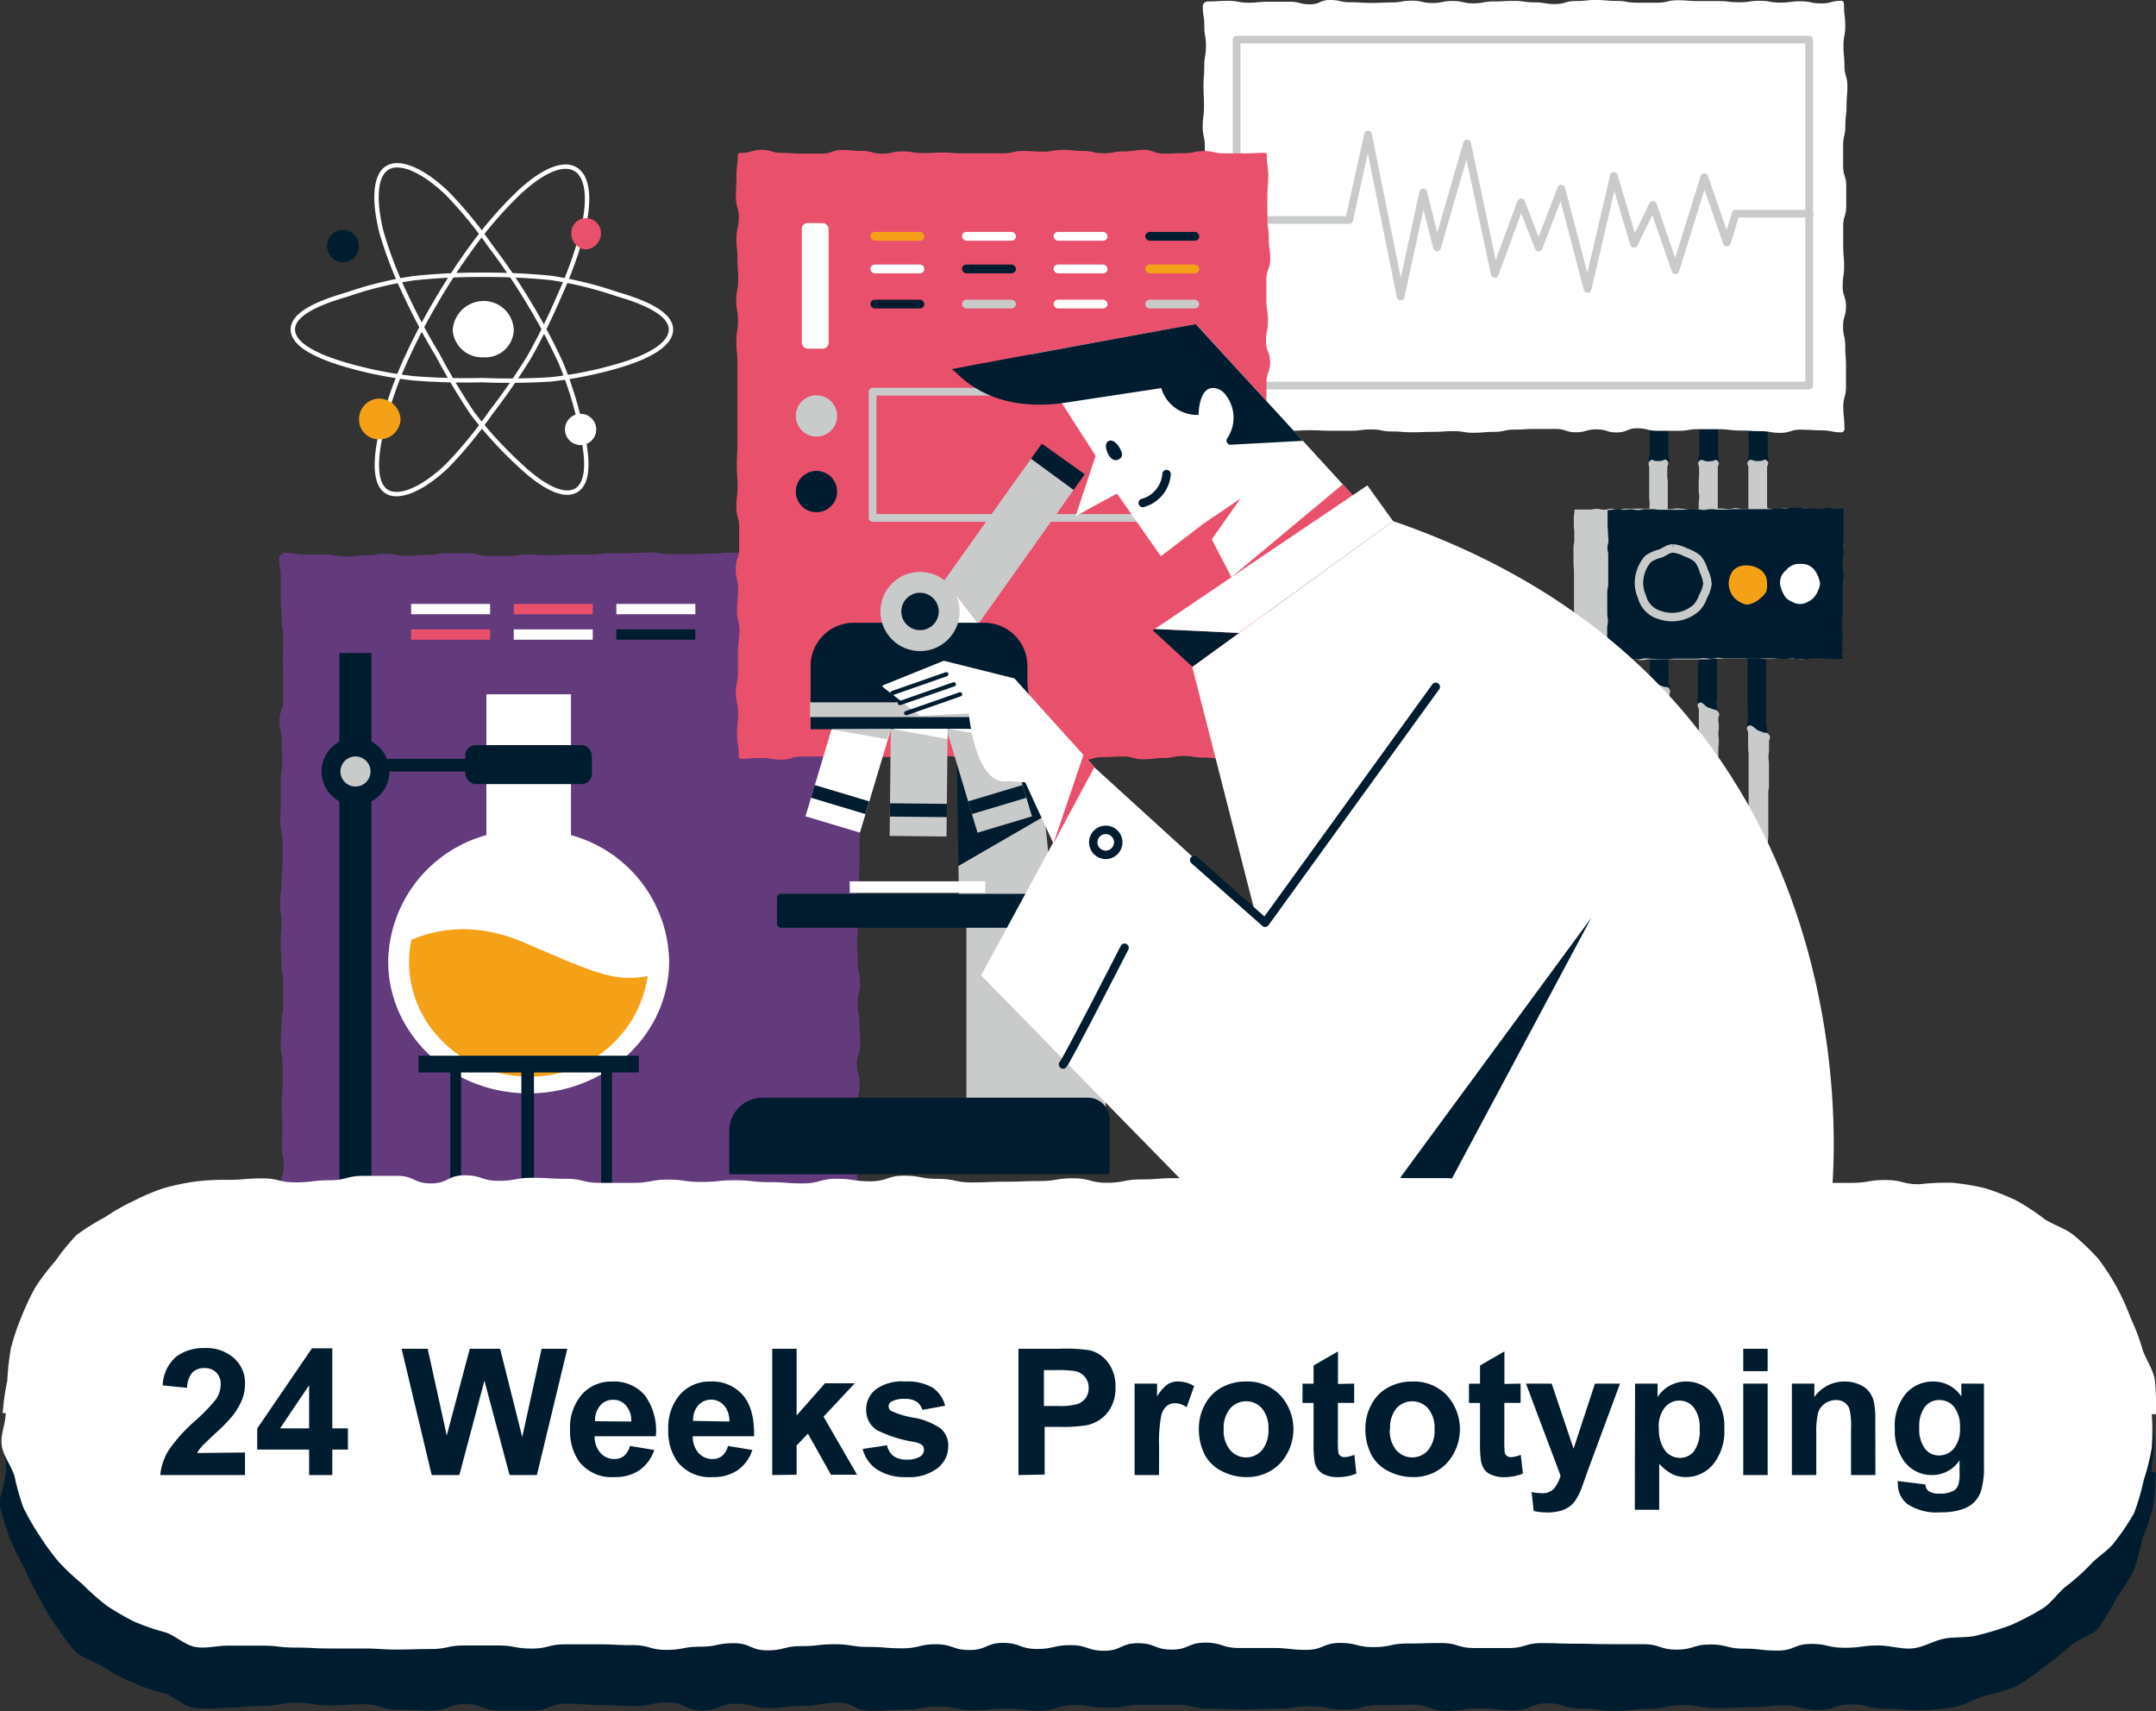 <svg xmlns="http://www.w3.org/2000/svg" viewBox="0 0 265.04 210.36"><rect x="0" y="0" width="265.04" height="210.36" fill="#333333" stroke="none"/><defs><style>.cls-1{fill:#001d2f;}.cls-2{fill:#c9caca;}.cls-3{fill:#fff;}.cls-11,.cls-4,.cls-7,.cls-8,.cls-9{fill:none;}.cls-4,.cls-9{stroke:#c9caca;}.cls-4,.cls-7,.cls-8{stroke-linecap:round;stroke-linejoin:round;}.cls-4{stroke-width:0.95px;}.cls-5{fill:#633a7c;}.cls-6{fill:#e9506c;}.cls-7,.cls-8{stroke:#001d2f;}.cls-7,.cls-9{stroke-width:1.04px;}.cls-8{stroke-width:0.52px;}.cls-11,.cls-9{stroke-miterlimit:10;}.cls-10{fill:#f5a117;}.cls-11{stroke:#fff;stroke-width:0.54px;}</style></defs><title>CTG-2_en</title><g id="Layer_2" data-name="Layer 2"><g id="圖層_1" data-name="圖層 1"><path class="cls-1" d="M205.06,51.8s0-.06-.05-.06h-1.08c-.54,0-.54,0-1.08,0,0,0-.06,0-.06.09,0,.48,0,.48,0,1s0,.49,0,1,0,.49,0,1,0,.49,0,1-.29.57,0,1,.35,0,.73,0h.78c.38,0,.56.32.8,0s0-.5,0-1,0-.48,0-1,0-.49,0-1,0-.49,0-1S205.06,52.28,205.06,51.8Z"/><path class="cls-2" d="M202.8,56.69c-.29.33-.06.41-.06.85s0,.45,0,.89,0,.44,0,.88,0,.44,0,.89,0,.44,0,.88.05.45.05.89-.07.45-.07.89-.26.56,0,.89.38,0,.76,0,.39.05.78.05.51.26.76,0,0-.44,0-.88,0-.44,0-.89V61.1c0-.44,0-.44,0-.88v-.89c0-.44-.06-.44-.06-.89s0-.44,0-.89.29-.56,0-.9-.4,0-.78,0a2.81,2.81,0,0,1-.77,0C203.16,56.57,203.06,56.39,202.8,56.69Z"/><path class="cls-1" d="M205.09,63.76c-.26-.29-.39,0-.77,0s-.39,0-.77,0-.51-.28-.77,0,0,.45,0,.9,0,.45,0,.9,0,.45,0,.9,0,.45,0,.9,0,.45,0,.9,0,.45,0,.9,0,.46,0,.91,0,.45,0,.9,0,.45,0,.9.05.45.05.9v.9c0,.45-.07.45-.07.9v.9c0,.46,0,.46,0,.91s0,.45,0,.9.05.45.05.9,0,.46,0,.91,0,.45,0,.9,0,.45,0,.91,0,.45,0,.9,0,.46,0,.91-.23.52,0,.91.4.17.78.35.36.23.75.41.41.53.77.29,0-.41,0-.84,0-.44,0-.87,0-.44,0-.88,0-.43,0-.87,0-.43,0-.87,0-.43,0-.87-.06-.43-.06-.87,0-.44,0-.87,0-.44,0-.87,0-.44,0-.87,0-.44,0-.87,0-.44,0-.87,0-.44,0-.87,0-.44,0-.88,0-.43,0-.87,0-.43,0-.87.06-.44.06-.88,0-.43,0-.87,0-.44,0-.87,0-.44,0-.87-.07-.44-.07-.88,0-.44,0-.88a2.81,2.81,0,0,1,0-.87C205.21,64.18,205.38,64.09,205.09,63.76Z"/><path class="cls-2" d="M202.75,83.59c-.36.24.06.47.06.91s0,.43,0,.87,0,.44,0,.88,0,.43,0,.87.05.44.05.88,0,.44,0,.88v.88c0,.44,0,.44,0,.87s0,.44,0,.88v1.75c0,.44,0,.44,0,.87s0,.44,0,.88,0,.44,0,.88-.07.44-.07.88,0,.44,0,.88.06.43.06.87-.06.44-.06.88.05.44.05.88,0,.44,0,.88-.05.43-.05.87,0,.44,0,.88,0,.44,0,.88,0,.44,0,.88,0,.44,0,.88v.88c0,.44,0,.44,0,.88v.88c0,.44,0,.44,0,.88s0,.44,0,.88,0,.44,0,.88,0,.44,0,.87,0,.44,0,.88,0,.44,0,.88,0,.44,0,.88,0,.44,0,.88.06.44.06.88,0,.44,0,.88,0,.44,0,.88-.07.44-.07.88v.88c0,.44.06.44.06.89s0,.44,0,.88,0,.45,0,.89,0,.44,0,.89a.08.08,0,0,0,.08.07c.54,0,.54,0,1.08,0H205s.09-.07.09-.11c0-.45,0-.45,0-.89s0-.45,0-.9,0-.44,0-.89,0-.45,0-.89,0-.45,0-.9v-.89c0-.44,0-.44,0-.89s0-.45,0-.89,0-.45,0-.89,0-.45,0-.89,0-.45,0-.89,0-.45,0-.9,0-.44,0-.89,0-.45,0-.9,0-.44,0-.89,0-.45,0-.89,0-.45,0-.9,0-.44,0-.89.05-.44.05-.89,0-.45,0-.9,0-.44,0-.89,0-.45,0-.9.06-.44.06-.89,0-.45,0-.89-.06-.45-.06-.9,0-.45,0-.9,0-.44,0-.89,0-.45,0-.9,0-.44,0-.89,0-.45,0-.9V94.58c0-.45.07-.45.07-.9s0-.45,0-.89-.05-.45-.05-.9,0-.45,0-.9,0-.44,0-.89,0-.45,0-.9,0-.45,0-.89v-.9c0-.45,0-.45,0-.9s.06-.46.06-.91.21-.52,0-.91-.41-.13-.8-.31-.44-.1-.77-.37S203.11,83.36,202.75,83.59Z"/><path class="cls-1" d="M211.13,51.8s0-.11,0-.11c-.54,0-.54.07-1.08.07s-.54,0-1.08,0a.1.1,0,0,0-.09.09v1c0,.49,0,.49,0,1s0,.49,0,1,0,.49,0,1-.33.6,0,1,.39,0,.77,0,.39-.06.77-.06.54.33.78,0,0-.48,0-1,0-.48,0-1,0-.49,0-1,0-.49,0-1S211.13,52.28,211.13,51.8Z"/><path class="cls-2" d="M208.87,56.69c-.29.33,0,.41,0,.85s0,.45,0,.89-.05.44-.05.88,0,.44,0,.89.07.44.07.88-.07.45-.07.89,0,.45,0,.89-.3.57,0,.9.4,0,.78,0,.39-.05.77-.05.55.34.8.05,0-.47,0-.91,0-.44,0-.89,0-.44,0-.88,0-.44,0-.88V58.44c0-.44,0-.44,0-.89s.29-.53,0-.87-.36,0-.74,0-.41.1-.78,0S209.13,56.4,208.87,56.69Z"/><path class="cls-1" d="M211.16,63.75c-.25-.29-.39,0-.77,0s-.39,0-.78,0-.49-.28-.74,0,0,.41,0,.84,0,.44,0,.87,0,.44,0,.88,0,.43,0,.87,0,.43,0,.87,0,.43,0,.87,0,.44,0,.87,0,.44,0,.87,0,.44,0,.88-.06.43-.06.87,0,.43,0,.87,0,.43,0,.87,0,.43,0,.87,0,.43,0,.87,0,.43,0,.87,0,.44,0,.87,0,.44,0,.87,0,.44,0,.88,0,.43,0,.87,0,.44,0,.88-.08.43-.08.87,0,.43,0,.87,0,.44,0,.88,0,.43,0,.87,0,.44,0,.88-.23.51,0,.89.39.19.77.37l.77.37c.38.18.45.59.8.35s-.06-.46-.06-.9.07-.44.07-.88,0-.43,0-.87,0-.44,0-.88v-.88c0-.44,0-.44,0-.88V80.49c0-.44,0-.44,0-.88s0-.44,0-.88-.06-.44-.06-.88.06-.44.06-.88,0-.44,0-.88v-.87c0-.44,0-.44,0-.88s.07-.44.07-.88,0-.44,0-.88,0-.44,0-.88.06-.44.06-.88-.07-.44-.07-.88.06-.44.06-.88,0-.44,0-.88,0-.44,0-.88-.05-.44-.05-.89,0-.44,0-.88a3,3,0,0,1,0-.89C211.24,64.18,211.45,64.09,211.16,63.75Z"/><path class="cls-2" d="M208.84,86.44c-.37.25,0,.45,0,.9s0,.45,0,.89,0,.45,0,.9v1.78c0,.45.08.45.08.89s-.06.45-.06.89,0,.45,0,.9,0,.44,0,.89-.08.45-.08.89.07.45.07.9,0,.45,0,.89,0,.45,0,.9,0,.45,0,.89,0,.45,0,.9,0,.44,0,.89,0,.45,0,.89-.05.45-.05.9.06.45.06.9,0,.44,0,.89,0,.45,0,.9,0,.44,0,.89.05.45.05.9,0,.45,0,.9,0,.44,0,.89v.9c0,.45,0,.45,0,.89s0,.45,0,.9v.89c0,.45,0,.45,0,.9s-.07.44-.07.89,0,.45,0,.9,0,.45,0,.9,0,.45,0,.9,0,.44,0,.89,0,.45,0,.9.08.45.08.9,0,.45,0,.9,0,.45,0,.9,0,.45,0,.9,0,.45,0,.91c0,0,.07.06.11.06h2.16s.11,0,.11-.06c0-.45-.06-.45-.06-.89s0-.45,0-.89v-.89c0-.45,0-.45,0-.89s0-.44,0-.89v-.88c0-.45,0-.45,0-.89s0-.44,0-.89,0-.44,0-.89,0-.44,0-.89v-.89c0-.45-.05-.45-.05-.89s0-.45,0-.89,0-.44,0-.89,0-.44,0-.89,0-.44,0-.89,0-.44,0-.89.05-.45.05-.89,0-.45,0-.89,0-.45,0-.89,0-.45,0-.89,0-.45,0-.9,0-.44,0-.89,0-.44,0-.89,0-.44,0-.89,0-.45,0-.89,0-.45,0-.89,0-.45,0-.89,0-.45,0-.89,0-.45,0-.89,0-.45,0-.9,0-.44,0-.89,0-.44,0-.89v-.9c0-.44,0-.44,0-.89s.06-.44.06-.89-.06-.45-.06-.89.06-.45.06-.9-.07-.45-.07-.9.27-.51,0-.89-.36-.2-.75-.38-.44-.08-.78-.35S209.19,86.2,208.84,86.44Z"/><path class="cls-1" d="M217.26,51.8s-.07-.1-.11-.1c-.54,0-.54,0-1.08,0H215c-.05,0-.06,0-.06.07,0,.48,0,.48,0,1s0,.49,0,1,.05.49.05,1,0,.49,0,1-.31.59,0,1,.38,0,.77,0h.77c.39,0,.54.3.78,0s0-.48,0-1,0-.48,0-1v-1c0-.49,0-.49,0-1S217.26,52.28,217.26,51.8Z"/><path class="cls-2" d="M214.93,56.68c-.29.33,0,.42,0,.86v.89c0,.44,0,.44,0,.88s0,.44,0,.89,0,.44,0,.88,0,.45,0,.89,0,.45,0,.89-.32.58,0,.92.41,0,.8,0,.39,0,.77,0,.49.22.75-.07.05-.42.05-.86-.07-.44-.07-.89,0-.44,0-.88,0-.44,0-.88,0-.45,0-.89,0-.44,0-.89,0-.44,0-.89.31-.54,0-.88-.37,0-.76,0a2.49,2.49,0,0,1-.77,0C215.29,56.56,215.18,56.39,214.93,56.68Z"/><path class="cls-1" d="M217.2,63.78c-.25-.29-.36,0-.75,0s-.38,0-.77,0-.55-.27-.8,0,.06.46.06.9-.05.44-.05.88.05.44.05.88-.07.43-.07.87,0,.44,0,.88.07.44.07.88,0,.44,0,.88,0,.44,0,.88,0,.44,0,.87-.06.44-.06.88,0,.44,0,.88,0,.44,0,.88v1.76c0,.44,0,.44,0,.88s0,.44,0,.88v.87c0,.44-.06.44-.06.88v.88c0,.44,0,.44,0,.88s0,.44,0,.88,0,.44,0,.88,0,.44,0,.88,0,.44,0,.88,0,.44,0,.88,0,.44,0,.88.05.45.05.89,0,.44,0,.89-.23.49,0,.87.38.16.76.34l.77.37c.38.18.43.64.78.4s0-.46,0-.91-.07-.44-.07-.88,0-.44,0-.89V86.8c0-.44,0-.44,0-.88s0-.44,0-.89v-.88c0-.44,0-.44,0-.89s0-.44,0-.88,0-.44,0-.89,0-.44,0-.88,0-.44,0-.89,0-.44,0-.88,0-.45,0-.89,0-.44,0-.88,0-.45,0-.89.06-.44.06-.88,0-.45,0-.89,0-.44,0-.88v-.89c0-.44.07-.44.07-.88s0-.45,0-.89,0-.44,0-.89,0-.44,0-.89,0-.44,0-.88,0-.44,0-.89,0-.44,0-.89-.05-.44-.05-.89a3.31,3.31,0,0,1,0-.89C217.3,64.19,217.49,64.12,217.2,63.78Z"/><path class="cls-2" d="M214.9,89.25c-.36.26,0,.46,0,.9s0,.45,0,.89,0,.44,0,.89.06.44.06.89v.88c0,.45,0,.45,0,.89s0,.45,0,.89,0,.45,0,.89,0,.45,0,.9,0,.44,0,.89,0,.44,0,.89,0,.44,0,.89,0,.44,0,.89-.06.44-.06.89,0,.45,0,.89,0,.45,0,.9,0,.44,0,.89,0,.44,0,.89,0,.44,0,.89,0,.45,0,.89,0,.45,0,.9v.89c0,.45,0,.45,0,.89s0,.45,0,.89-.06.45-.06.9.05.44.05.88,0,.45,0,.9,0,.44,0,.89,0,.45,0,.89,0,.45,0,.9,0,.44,0,.89,0,.45,0,.9,0,.44,0,.89,0,.44,0,.89v1.8c0,.45,0,.45,0,.9s0,.45,0,.9c0,0,0,.11.07.11.54,0,.54-.07,1.08-.07s.54.08,1.08.08c0,0,0-.08,0-.12v-.89c0-.44.06-.44.06-.88s-.07-.44-.07-.88.06-.44.06-.89,0-.44,0-.88v-.88c0-.45,0-.45,0-.89v-.89c0-.44.05-.44.05-.89s0-.44,0-.88,0-.44,0-.89,0-.44,0-.88,0-.44,0-.89.08-.44.08-.88,0-.45,0-.89,0-.45,0-.89,0-.44,0-.89.08-.44.08-.88,0-.45,0-.89-.06-.44-.06-.89,0-.44,0-.89,0-.44,0-.88.06-.45.06-.89,0-.44,0-.89,0-.44,0-.88,0-.44,0-.89,0-.44,0-.89,0-.44,0-.88,0-.45,0-.89.08-.45.08-.89,0-.45,0-.89,0-.45,0-.89v-.89c0-.44-.06-.44-.06-.89s.07-.44.07-.89,0-.45,0-.9.27-.53,0-.91-.42-.14-.81-.32-.44-.1-.77-.36S215.25,89,214.9,89.25Z"/><path class="cls-3" d="M226.39,53.15c-1.25,0-1.25-.25-2.51-.25s-1.26-.08-2.52-.08-1.25.39-2.51.39S217.6,53,216.34,53s-1.26-.08-2.51-.08-1.26-.16-2.52-.16-1.26,0-2.51,0-1.26.2-2.52.2-1.25,0-2.51,0-1.26-.31-2.51-.31-1.25.51-2.51.51-1.25-.38-2.51-.38-1.26.36-2.51.36-1.26-.41-2.52-.41-1.25,0-2.51,0-1.25.08-2.51.08-1.26.28-2.52.28-1.25.11-2.51.11S179.9,53,178.65,53s-1.26.09-2.52.09-1.26.05-2.52.05-1.25-.1-2.51-.1-1.26-.25-2.52-.25-1.26.16-2.52.16-1.25,0-2.51,0-1.26-.06-2.51-.06-1.26.07-2.52.07-1.26-.07-2.52-.07-1.26.35-2.52.35S152.22,53,151,53s-1.27-.14-2.53-.14c-.25,0-.68-.12-.68-.38,0-1.23.4-1.23.4-2.46s-.21-1.23-.21-2.46.12-1.23.12-2.46-.3-1.23-.3-2.46.46-1.23.46-2.46S148,39,148,37.72s-.05-1.23-.05-2.46.29-1.23.29-2.46-.33-1.24-.33-2.47.23-1.23.23-2.47.06-1.23.06-2.46-.08-1.23-.08-2.47.09-1.23.09-2.46-.1-1.24-.1-2.47-.26-1.23-.26-2.46.16-1.24.16-2.47-.06-1.23-.06-2.47.09-1.23.09-2.47.21-1.23.21-2.47-.2-1.23-.2-2.47S147.86,2,147.86.72a.64.64,0,0,1,.57-.54c1.26,0,1.26-.08,2.52-.08s1.25.23,2.51.23S154.72.21,156,.21s1.26,0,2.52,0,1.25.32,2.51.32S162.26,0,163.51,0s1.26.28,2.52.28,1.25.08,2.51.08S169.8.3,171.05.3s1.26-.22,2.51-.22,1.26.29,2.51.29,1.26-.25,2.51-.25,1.26.29,2.52.29,1.25-.23,2.51-.23,1.26-.07,2.51-.07,1.26.18,2.51.18,1.26.21,2.52.21,1.26-.37,2.51-.37S194.92,0,196.18,0s1.26.11,2.51.11,1.26.22,2.52.22,1.26,0,2.52,0,1.25-.3,2.51-.3,1.26.1,2.52.1,1.26,0,2.51,0,1.26.15,2.52.15S215.05.1,216.31.1s1.26.22,2.52.22,1.26-.16,2.51-.16,1.27.26,2.53.26,1.26-.33,2.52-.33c.26,0,.3.37.3.63,0,1.23.15,1.23.15,2.46s-.22,1.23-.22,2.46.12,1.23.12,2.46.36,1.23.36,2.46S227,11.79,227,13s-.15,1.24-.15,2.47-.27,1.23-.27,2.46,0,1.23,0,2.47.38,1.23.38,2.46,0,1.23,0,2.47-.37,1.23-.37,2.46,0,1.24,0,2.47.11,1.23.11,2.46-.18,1.24-.18,2.47.41,1.23.41,2.46-.36,1.24-.36,2.47.27,1.23.27,2.47.09,1.23.09,2.47,0,1.23,0,2.47-.33,1.23-.33,2.47.13,1.24.13,2.47C226.84,52.75,226.65,53.15,226.39,53.15Z"/><polyline class="cls-4" points="152.28 27.04 165.85 27.04 168.17 16.55 172.18 36.45 174.96 23.65 176.65 30.43 180.35 17.63 183.75 33.67 186.99 24.88 189.15 30.43 191.93 23.18 195.16 35.52 198.4 21.64 200.87 29.97 203.19 25.19 205.96 33.21 209.51 21.79 212.29 29.82 213.37 26.27 222.47 26.27"/><rect class="cls-4" x="152.02" y="4.87" width="70.38" height="42.53"/><path class="cls-5" d="M105,151.18c-1.24,0-1.24-.19-2.49-.19s-1.25.18-2.5.18-1.25.19-2.49.19-1.25.13-2.5.13h-2.5c-1.25,0-1.25-.17-2.49-.17h-2.5c-1.24,0-1.24.08-2.49.08s-1.24-.35-2.49-.35-1.25,0-2.5,0-1.25.37-2.49.37-1.25-.33-2.5-.33H72.59c-1.25,0-1.25.38-2.5.38s-1.25-.29-2.5-.29h-5c-1.25,0-1.25.28-2.5.28s-1.25-.12-2.5-.12-1.25-.27-2.5-.27-1.25.45-2.5.45-1.25-.44-2.5-.44-1.25.07-2.49.07-1.26,0-2.51,0-1.25,0-2.5,0-1.25.37-2.5.37H37.59c-1.25,0-1.25-.19-2.5-.19-.26,0-.4-.25-.4-.51,0-1.24.11-1.24.11-2.49s-.31-1.24-.31-2.48.38-1.25.38-2.49-.21-1.25-.21-2.49.06-1.25.06-2.49-.11-1.25-.11-2.49.14-1.25.14-2.49,0-1.25,0-2.49-.25-1.25-.25-2.49.09-1.25.09-2.49.23-1.25.23-2.49,0-1.25,0-2.49-.22-1.24-.22-2.48-.1-1.25-.1-2.49.11-1.24.11-2.49-.18-1.24-.18-2.49.17-1.24.17-2.49.13-1.24.13-2.49,0-1.24,0-2.49-.28-1.24-.28-2.49.06-1.24.06-2.49,0-1.24,0-2.49.19-1.25.19-2.49-.08-1.25-.08-2.49-.26-1.25-.26-2.5.46-1.24.46-2.49,0-1.25,0-2.49-.05-1.25-.05-2.49.05-1.25.05-2.5-.19-1.24-.19-2.49-.12-1.25-.12-2.5,0-1.25,0-2.5-.2-1.25-.2-2.5a1,1,0,0,1,.71-.67c1.25,0,1.25.22,2.49.22h2.5c1.25,0,1.25.24,2.5.24s1.24-.15,2.49-.15,1.25-.18,2.5-.18,1.25.25,2.5.25,1.24-.12,2.49-.12S53.8,68,55.05,68s1.25,0,2.49,0,1.25.34,2.5.34,1.25,0,2.5,0,1.24-.18,2.49-.18,1.25.11,2.5.11,1.24-.1,2.49-.1,1.25,0,2.5,0S73.77,68,75,68h2.5c1.25,0,1.25-.09,2.49-.09s1.25.21,2.5.21H85c1.25,0,1.25-.07,2.5-.07s1.25-.12,2.5-.12,1.25.25,2.5.25,1.25,0,2.5,0,1.25-.13,2.5-.13,1.25-.26,2.5-.26,1.25.26,2.51.26S103.77,68,105,68a.77.77,0,0,1,.62.61c0,1.25.09,1.25.09,2.49s-.11,1.25-.11,2.49-.23,1.24-.23,2.49.34,1.24.34,2.49-.32,1.24-.32,2.49.11,1.24.11,2.49,0,1.24,0,2.49-.12,1.24-.12,2.49,0,1.24,0,2.49.2,1.24.2,2.49.21,1.24.21,2.49-.51,1.24-.51,2.48.49,1.25.49,2.49-.1,1.24-.1,2.49,0,1.24,0,2.49-.1,1.24-.1,2.48-.34,1.25-.34,2.49.24,1.25.24,2.49-.11,1.25-.11,2.49.08,1.25.08,2.49.29,1.25.29,2.49-.29,1.25-.29,2.5.22,1.24.22,2.49.09,1.24.09,2.49-.42,1.25-.42,2.49.35,1.25.35,2.5-.31,1.24-.31,2.49.13,1.24.13,2.49-.23,1.24-.23,2.49.14,1.25.14,2.5,0,1.24,0,2.49-.06,1.25-.06,2.5.42,1.25.42,2.5C105.72,151,105.28,151.18,105,151.18Z"/><path class="cls-2" d="M222.35,80.92c-.45,0-.45.12-.9.12s-.45-.07-.9-.07-.45-.07-.9-.07h-.89c-.45,0-.45.11-.9.11H217c-.44,0-.44-.1-.89-.1s-.45,0-.9,0-.45.06-.9.06h-.9c-.45,0-.45,0-.89,0s-.45,0-.9,0-.45,0-.9,0-.45.09-.9.09-.45,0-.9,0-.45,0-.9,0-.45,0-.89,0-.45,0-.9,0h-.9c-.45,0-.45,0-.9,0s-.44,0-.89,0h-.9c-.45,0-.45.1-.9.1s-.45-.11-.9-.11-.45.12-.9.12-.45-.12-.9-.12-.45.12-.9.12-.45,0-.9,0-.45,0-.9,0-.46,0-.91,0-.45,0-.9,0-.46,0-.91,0c-.08,0-.09,0-.09-.11,0-.45,0-.45,0-.91s0-.45,0-.9,0-.45,0-.9-.08-.45-.08-.9.1-.45.1-.91,0-.45,0-.9-.06-.45-.06-.9,0-.45,0-.9,0-.45,0-.9,0-.45,0-.9,0-.46,0-.91,0-.45,0-.9-.06-.45-.06-.9V68.2c0-.45,0-.45,0-.9s.1-.45.1-.9,0-.46,0-.91-.06-.46-.06-.91,0-.45,0-.91.08-.45.08-.91c0-.08,0-.12.07-.12h.9c.44,0,.44,0,.89,0s.45-.09.9-.09.45.11.9.11.45-.13.9-.13.44.13.89.13.45-.13.9-.13.45,0,.89,0,.45,0,.9,0h1.8c.45,0,.45,0,.9,0s.45.06.9.06.44-.09.89-.09.45.06.9.06.45.07.9.07.45-.07.9-.07h.9c.45,0,.45-.05.9-.05s.44,0,.89,0,.45.07.9.07.45-.12.9-.12.45.12.9.12.45,0,.9,0,.45-.13.9-.13h.9c.45,0,.45.1.9.1s.45,0,.9,0,.45-.08.9-.08h.9c.46,0,.46,0,.91,0s.45.06.91.06c.07,0,.13,0,.13.08v.9c0,.45,0,.45,0,.9v.91c0,.45,0,.45,0,.9s0,.45,0,.9.05.45.05.91-.07.45-.07.9.05.45.05.89.07.46.07.91-.07.45-.07.9,0,.45,0,.9.06.45.06.91-.09.45-.09.9v.9c0,.46,0,.46,0,.91s.08.45.08.9,0,.45,0,.91-.09.45-.09.91v.91c0,.45,0,.45,0,.91C222.44,80.91,222.42,80.92,222.35,80.92Z"/><path class="cls-1" d="M226.51,81c-.45,0-.45,0-.89,0s-.45,0-.9,0-.45-.07-.9-.07-.45,0-.9,0-.45.09-.9.09-.44,0-.89,0-.45-.09-.9-.09-.45.09-.89.09-.45-.07-.9-.07h-.9c-.45,0-.45,0-.9,0s-.45,0-.9,0h-.89c-.45,0-.45,0-.9,0s-.45,0-.9,0-.45,0-.9,0-.45-.09-.9-.09-.45.12-.9.12-.45-.07-.9-.07-.44.06-.89.06-.45,0-.9,0-.45,0-.9,0-.45,0-.9,0-.45.08-.9.08h-.9c-.45,0-.45-.06-.9-.06s-.45-.06-.9-.06-.45.13-.9.13h-.9c-.45,0-.45-.13-.9-.13s-.46.09-.91.09-.45-.08-.91-.08c-.07,0-.2,0-.2-.08,0-.45.12-.45.12-.91s-.09-.45-.09-.9,0-.45,0-.9,0-.45,0-.9.09-.45.09-.91-.08-.45-.08-.9,0-.45,0-.9v-1.8c0-.45.12-.45.12-.9s0-.46,0-.91,0-.45,0-.9,0-.45,0-.9,0-.46,0-.91-.1-.45-.1-.9.13-.45.13-.9-.06-.46-.06-.91-.05-.46-.05-.91,0-.45,0-.91,0-.45,0-.91c0-.08.07-.08.14-.08.45,0,.45-.11.9-.11s.45.08.9.08.45-.07.9-.07.45.11.89.11.45-.12.9-.12h.9c.44,0,.44.08.89.08h.9c.45,0,.45,0,.9,0h.9c.45,0,.45-.09.9-.09h.89c.45,0,.45.11.9.11s.45-.1.9-.1.45.06.9.06h.9c.45,0,.45-.06.9-.06h1.79c.45,0,.45,0,.9,0h.89c.45,0,.45,0,.9,0s.45-.07.9-.07.45,0,.9,0,.45-.1.9-.1l.9,0c.45,0,.45.07.9.07s.45,0,.9,0,.45.08.9.08.46-.15.91-.15.45.15.9.15.46-.07.91-.07c.08,0,.11.06.11.14,0,.45,0,.45,0,.9s0,.45,0,.9,0,.46,0,.91,0,.45,0,.9-.1.45-.1.9.11.45.11.91-.12.45-.12.9,0,.45,0,.89.1.46.1.91-.09.45-.09.9,0,.45,0,.9,0,.45,0,.91,0,.45,0,.9,0,.45,0,.9-.12.46-.12.91,0,.45,0,.9.1.45.1.91-.08.45-.08.91.07.45.07.91-.08.45-.08.91C226.62,80.91,226.59,81,226.51,81Z"/><path class="cls-6" d="M155.36,93.28c-1.23,0-1.23,0-2.47,0h-2.47c-1.24,0-1.24-.15-2.47-.15s-1.24-.2-2.48-.2-1.23.26-2.47.26-1.23.15-2.46.15S139.3,93,138.07,93s-1.24.07-2.47.07-1.24.35-2.48.35-1.23-.32-2.47-.32h-2.47c-1.23,0-1.23-.1-2.47-.1s-1.24.17-2.47.17-1.24-.09-2.48-.09-1.23,0-2.47,0-1.24-.16-2.48-.16-1.23.14-2.47.14h-2.48c-1.23,0-1.23,0-2.47,0s-1.24.16-2.47.16-1.24-.18-2.48-.18S102.2,93,101,93s-1.24,0-2.48,0-1.24.39-2.48.39-1.24-.21-2.48-.21-1.24.1-2.48.1c-.26,0-.27-.26-.27-.51,0-1.27-.2-1.27-.2-2.54s.13-1.27.13-2.54-.27-1.27-.27-2.54.25-1.26.25-2.53,0-1.27,0-2.54.18-1.27.18-2.54-.29-1.27-.29-2.54.13-1.27.13-2.54-.3-1.26-.3-2.53.43-1.27.43-2.53,0-1.27,0-2.54-.35-1.27-.35-2.54.15-1.27.15-2.53-.09-1.27-.09-2.54.07-1.27.07-2.54,0-1.27,0-2.54V49.62c0-1.27,0-1.27,0-2.54s0-1.27,0-2.54-.13-1.27-.13-2.54.2-1.27.2-2.54-.21-1.27-.21-2.54.24-1.27.24-2.54-.09-1.27-.09-2.54-.13-1.27-.13-2.54.29-1.27.29-2.54-.36-1.27-.36-2.55.07-1.27.07-2.54.16-1.28.16-2.55c0-.26.2-.33.46-.33,1.23,0,1.23-.37,2.47-.37s1.23.37,2.47.37,1.24.09,2.47.09,1.24,0,2.48,0,1.23-.44,2.47-.44,1.23.11,2.46.11,1.24.34,2.47.34,1.24-.28,2.47-.28,1.24.2,2.48.2,1.23-.06,2.47-.06,1.23.1,2.47.1,1.23,0,2.47,0,1.24,0,2.47,0,1.24-.29,2.48-.29,1.23.08,2.47.08,1.24-.22,2.48-.22,1.23.14,2.47.14,1.24.28,2.48.28,1.23-.23,2.47-.23,1.24-.19,2.47-.19,1.24.46,2.48.46,1.24-.05,2.47-.05,1.24-.26,2.48-.26,1.24.28,2.48.28h2.48c1.24,0,1.24-.06,2.48-.06.26,0,.27.09.27.35,0,1.27.18,1.27.18,2.54s-.11,1.26-.11,2.53,0,1.27,0,2.54.17,1.27.17,2.54.18,1.27.18,2.54-.47,1.26-.47,2.53,0,1.27,0,2.54.19,1.27.19,2.54-.24,1.27-.24,2.53.51,1.27.51,2.54-.45,1.27-.45,2.54,0,1.26,0,2.53.26,1.27.26,2.54-.13,1.27-.13,2.54.06,1.27.06,2.54-.25,1.26-.25,2.53,0,1.27,0,2.54.22,1.27.22,2.54.18,1.27.18,2.54-.12,1.27-.12,2.54.19,1.27.19,2.54-.15,1.27-.15,2.54-.19,1.27-.19,2.54.18,1.27.18,2.54-.07,1.27-.07,2.54.07,1.28.07,2.55.16,1.27.16,2.54-.45,1.27-.45,2.55.2,1.27.2,2.55A.51.51,0,0,1,155.36,93.28Z"/><rect class="cls-4" x="107.27" y="48.15" width="40.84" height="15.52"/><polygon class="cls-2" points="117.82 106.44 117.88 110.34 129.45 110.34 128.4 100.31 117.82 106.44"/><polygon class="cls-1" points="128.05 96.96 125.75 80.26 117.42 78.56 117.76 102.48 117.82 106.44 128.4 100.31 128.05 96.96"/><rect class="cls-2" x="118.8" y="112.81" width="17.12" height="24.07"/><polygon class="cls-3" points="111.71 77.48 119.4 77.91 120.28 76.68 116.12 71.3 111.71 77.48"/><polygon class="cls-2" points="126.75 56.39 116.12 71.3 120.28 76.68 131.98 60.22 126.75 56.39"/><rect class="cls-3" x="100.78" y="88.31" width="6.99" height="13.32" transform="translate(31.65 -25.93) rotate(16.68)"/><rect class="cls-1" x="99.78" y="97.48" width="6.99" height="1.63" transform="translate(32.56 -25.51) rotate(16.68)"/><rect class="cls-2" x="109.44" y="88.55" width="6.99" height="14.25" transform="translate(1.01 -1.18) rotate(0.6)"/><rect class="cls-1" x="109.41" y="98.79" width="6.99" height="1.63" transform="translate(1.05 -1.18) rotate(0.6)"/><rect class="cls-2" x="118.11" y="88.31" width="6.99" height="13.32" transform="translate(265.35 151.05) rotate(163.32)"/><rect class="cls-1" x="119.11" y="97.48" width="6.99" height="1.63" transform="translate(268.25 157.26) rotate(163.32)"/><path class="cls-1" d="M104.95,76.56H121a5.3,5.3,0,0,1,5.3,5.3v7.79a0,0,0,0,1,0,0H99.65a0,0,0,0,1,0,0V81.86A5.3,5.3,0,0,1,104.95,76.56Z"/><rect class="cls-2" x="99.58" y="86.34" width="26.79" height="1.81"/><polygon class="cls-3" points="116.35 89.59 124 90.8 123.65 89.64 116.35 89.59"/><polygon class="cls-2" points="102.21 89.66 109.05 90.88 109.53 89.59 102.21 89.66"/><polygon class="cls-3" points="116.49 89.58 109.53 89.59 116.47 90.85 116.49 89.58"/><rect class="cls-1" x="95.51" y="109.88" width="33.32" height="4.17" rx="0.49" ry="0.49"/><circle class="cls-2" cx="113.1" cy="75.17" r="4.87"/><circle class="cls-1" cx="113.1" cy="75.17" r="2.3"/><path class="cls-1" d="M93.74,134.94h40a2.66,2.66,0,0,1,2.66,2.66v6.75a0,0,0,0,1,0,0H89.65a0,0,0,0,1,0,0V139A4.09,4.09,0,0,1,93.74,134.94Z"/><polygon class="cls-1" points="133.35 58.3 128.07 54.54 126.75 56.39 131.98 60.22 133.35 58.3"/><path class="cls-3" d="M134.54,94.3l-9.85-10.92s0,0-.06,0l-8.56-2.14a.11.11,0,0,0-.08,0l-7.43,3a.14.14,0,0,0,0,.24L113.1,88l6-.3s.77,9.1,4.94,8.33l2,.15,3.55,7.71Z"/><path class="cls-3" d="M171.25,64.06,146.57,82l9.26,36.25-9.26,27.61s78.68,1.24,78.68,0S231.42,84.73,171.25,64.06Z"/><path class="cls-3" d="M176.5,84.43l-21,29-21-19.13-13.89,25.61,28.39,29h20.05l26.54-36.1S198.1,83.5,176.5,84.43Z"/><polyline class="cls-7" points="176.5 84.43 155.52 113.43 146.8 105.72"/><polygon class="cls-1" points="169.09 148.91 195.63 112.81 176.42 148.75 169.09 148.91"/><polygon class="cls-1" points="141.71 77.48 146.57 81.96 152.3 77.81 141.96 77.32 141.71 77.48"/><polygon class="cls-3" points="168.09 59.67 141.96 77.32 152.3 77.81 171.25 64.06 168.09 59.67"/><line class="cls-8" x1="109.7" y1="85.2" x2="116.33" y2="82.88"/><line class="cls-8" x1="110.63" y1="86.43" x2="117.26" y2="84.12"/><line class="cls-8" x1="111.4" y1="87.67" x2="118.03" y2="85.35"/><polygon class="cls-3" points="167.09 61.75 147.03 39.84 126.67 43.55 134.69 56.04 132.22 63.45 137.31 60.67 142.71 68.38 147.96 64.37 151.51 71.2 165.7 62.83 167.09 61.75"/><path class="cls-1" d="M147,39.84S116.49,45.4,117,45.4s3.86,5.4,13.58,4.16l12.18-1.85A4.57,4.57,0,0,0,147.34,51s0-3.89,2.26-3.23a2.07,2.07,0,0,1,1.09.8,4.54,4.54,0,0,1,.16,5.34.5.5,0,0,0,.44.76l8.88-.48Z"/><path class="cls-1" d="M137.67,55.11c.41.71.3,1.12-.09,1.34s-.9.18-1.31-.54-.43-1.48,0-1.7S137.26,54.39,137.67,55.11Z"/><path class="cls-7" d="M140.48,61.83a4,4,0,0,0,2.93-3.55"/><polygon class="cls-6" points="147.88 64.43 148.92 66.36 152.51 61.27 147.88 64.43"/><polygon class="cls-6" points="166.3 60.88 151.35 70.97 165.08 59.52 166.3 60.88"/><path class="cls-7" d="M130.68,130.86c.46-.46,7.56-14.35,7.56-14.35"/><circle class="cls-7" cx="135.93" cy="103.55" r="1.54"/><polygon class="cls-6" points="134.54 94.3 129.49 103.71 133.21 92.76 134.54 94.3"/><rect class="cls-3" x="104.46" y="108.34" width="16.66" height="1.42"/><path class="cls-9" d="M209.9,71.78a4.16,4.16,0,0,1-.53,1.53,3.88,3.88,0,0,1-.8,1.38,4.5,4.5,0,0,1-4.51.92,3.13,3.13,0,0,1-2.21-2.26,4.15,4.15,0,0,1-.37-1.57,4.31,4.31,0,0,1,.27-1.62,4.4,4.4,0,0,1,.84-1.44,4.35,4.35,0,0,1,1.52-.67c.49-.2,1-.63,1.54-.63a4.39,4.39,0,0,1,1.6.49,4.64,4.64,0,0,1,1.47.8,4.23,4.23,0,0,1,.73,1.49A4.29,4.29,0,0,1,209.9,71.78Z"/><path class="cls-10" d="M217.22,71.78a2.49,2.49,0,0,1-.12,1,2.54,2.54,0,0,1-.64.71,2.33,2.33,0,0,1-.75.53,2.46,2.46,0,0,1-.91.31,2.4,2.4,0,0,1-.91-.31,2.6,2.6,0,0,1-.81-3.91,2.46,2.46,0,0,1,.8-.5,2.53,2.53,0,0,1,.92-.1,2.85,2.85,0,0,1,1.71.61,2.4,2.4,0,0,1,.58.76A2.46,2.46,0,0,1,217.22,71.78Z"/><path class="cls-3" d="M223.74,71.78a2.44,2.44,0,0,1-.29.9A2.32,2.32,0,0,1,222.21,74a1.87,1.87,0,0,1-1.85,0,2.5,2.5,0,0,1-.81-.5,4.29,4.29,0,0,1-.73-1.72,2.51,2.51,0,0,1,.18-1,2.64,2.64,0,0,1,.61-.73,2,2,0,0,1,1.67-.73,2.41,2.41,0,0,1,.94.13,2.3,2.3,0,0,1,.79.55,3.79,3.79,0,0,1,.73,1.73Z"/><path class="cls-3" d="M70.19,102.66V85.35H59.79v17.31a16.4,16.4,0,0,0-12.07,15.5c0,9,7.73,16.25,17.27,16.25s17.27-7.28,17.27-16.25A16.4,16.4,0,0,0,70.19,102.66Z"/><path class="cls-10" d="M64.5,115.9c-5.85-2.52-10.56-1.8-13.93-.36a13.77,13.77,0,0,0-.28,2.74c0,7.76,6.59,14.06,14.73,14.06A14.51,14.51,0,0,0,79.63,120C75.52,120.7,73.5,119.77,64.5,115.9Z"/><rect class="cls-1" x="57.21" y="91.6" width="15.55" height="4.79" rx="1.26" ry="1.26"/><rect class="cls-1" x="45.18" y="93.29" width="15" height="1.55"/><rect class="cls-1" x="57.37" y="137.56" width="15" height="1.55" transform="translate(203.2 73.47) rotate(90)"/><rect class="cls-1" x="51.45" y="129.78" width="27.07" height="2.06"/><rect class="cls-1" x="48.34" y="137.46" width="15.35" height="1.33" transform="translate(194.14 82.11) rotate(90)"/><rect class="cls-1" x="66.89" y="137.46" width="15.35" height="1.33" transform="translate(212.69 63.56) rotate(90)"/><rect class="cls-1" x="11.18" y="110.82" width="65.01" height="3.94" transform="translate(156.48 69.1) rotate(90)"/><circle class="cls-1" cx="43.7" cy="94.84" r="4.17"/><circle class="cls-2" cx="43.7" cy="94.84" r="1.85"/><path class="cls-11" d="M65.09,43.83a78.26,78.26,0,0,1-4.76,6.9A51.5,51.5,0,0,1,55,57.24c-3,2.88-5.88,4.1-7.41,3.22S46,56.59,47,52.54a48.25,48.25,0,0,1,2.69-7.89,75.39,75.39,0,0,1,3.83-7.43,78.09,78.09,0,0,1,4.58-7,49.56,49.56,0,0,1,5.48-6.33c3-2.88,5.62-4,7.15-3.1s1.87,3.65.87,7.71a50.4,50.4,0,0,1-2.83,7.85A77.38,77.38,0,0,1,65.09,43.83Z"/><path class="cls-11" d="M53.79,43.62a81.32,81.32,0,0,0,4.29,7.19A48.52,48.52,0,0,0,63.71,57c3,2.87,5.57,4.16,7.1,3.29s1.6-3.68.6-7.74a45.32,45.32,0,0,0-2.49-8A73.94,73.94,0,0,0,65,37.2a75.46,75.46,0,0,0-4.7-6.94A50.86,50.86,0,0,0,55,23.79c-3-2.88-5.8-4.06-7.33-3.19s-1.79,3.83-.79,7.89a49.73,49.73,0,0,0,3,7.8A76.35,76.35,0,0,0,53.79,43.62Z"/><path class="cls-11" d="M59.27,33.78a77,77,0,0,0-8.42.42,45.44,45.44,0,0,0-8.17,2C38.62,37.37,36,38.74,36,40.5s2.61,3.22,6.67,4.39a49,49,0,0,0,8.22,1.62,81.12,81.12,0,0,0,8.39.22,82.84,82.84,0,0,0,8.4-.09A48.26,48.26,0,0,0,75.91,45c4.06-1.17,6.57-2.74,6.57-4.49s-2.56-3.18-6.62-4.35a46.29,46.29,0,0,0-8.17-2A79.83,79.83,0,0,0,59.27,33.78Z"/><path class="cls-3" d="M63.16,40.59a3.47,3.47,0,0,1-3.69,3.33,3.6,3.6,0,0,1-3.82-3.33A3.82,3.82,0,0,1,59.47,37,3.7,3.7,0,0,1,63.16,40.59Z"/><path class="cls-1" d="M44.12,30.25a2,2,0,0,1-1.91,2,2,2,0,0,1,0-4A2,2,0,0,1,44.12,30.25Z"/><path class="cls-3" d="M73.29,52.93a1.92,1.92,0,0,1-3.83,0,1.92,1.92,0,1,1,3.83,0Z"/><path class="cls-6" d="M73.88,28.66a2,2,0,0,1-1.84,2,1.92,1.92,0,0,1-1.8-2A1.77,1.77,0,0,1,72,26.83,1.81,1.81,0,0,1,73.88,28.66Z"/><path class="cls-10" d="M49.24,51.57A2.56,2.56,0,0,1,46.61,54a2.41,2.41,0,0,1-2.47-2.42A2.52,2.52,0,0,1,46.61,49,2.67,2.67,0,0,1,49.24,51.57Z"/><rect class="cls-3" x="98.57" y="27.42" width="3.29" height="15.44" rx="0.71" ry="0.71"/><circle class="cls-2" cx="100.37" cy="51.13" r="2.54"/><circle class="cls-1" cx="100.37" cy="60.43" r="2.54"/><rect class="cls-10" x="107" y="28.51" width="6.63" height="1.08" rx="0.54" ry="0.54"/><rect class="cls-3" x="118.26" y="28.51" width="6.63" height="1.08" rx="0.54" ry="0.54"/><rect class="cls-3" x="129.52" y="28.51" width="6.63" height="1.08" rx="0.54" ry="0.54"/><rect class="cls-1" x="140.79" y="28.51" width="6.63" height="1.08" rx="0.54" ry="0.54"/><rect class="cls-3" x="107" y="32.52" width="6.63" height="1.08" rx="0.54" ry="0.54"/><rect class="cls-1" x="118.26" y="32.52" width="6.63" height="1.08" rx="0.54" ry="0.54"/><rect class="cls-3" x="129.52" y="32.52" width="6.63" height="1.08" rx="0.54" ry="0.54"/><rect class="cls-10" x="140.79" y="32.52" width="6.63" height="1.08" rx="0.54" ry="0.54"/><rect class="cls-1" x="107" y="36.84" width="6.63" height="1.08" rx="0.54" ry="0.54"/><rect class="cls-2" x="118.26" y="36.84" width="6.63" height="1.08" rx="0.54" ry="0.54"/><rect class="cls-3" x="129.52" y="36.84" width="6.63" height="1.08" rx="0.54" ry="0.54"/><rect class="cls-2" x="140.79" y="36.84" width="6.63" height="1.08" rx="0.54" ry="0.54"/><rect class="cls-3" x="50.54" y="74.24" width="9.71" height="1.27"/><rect class="cls-6" x="63.16" y="74.24" width="9.71" height="1.27"/><rect class="cls-3" x="75.77" y="74.24" width="9.71" height="1.27"/><rect class="cls-6" x="50.54" y="77.37" width="9.71" height="1.27"/><rect class="cls-3" x="63.16" y="77.37" width="9.71" height="1.27"/><rect class="cls-1" x="75.77" y="77.37" width="9.71" height="1.27"/><path class="cls-1" d="M235.92,210.25c-2.07,0-2.07-.19-4.15-.19s-2.08-.53-4.16-.53-2.08.67-4.16.67-2.07-.55-4.15-.55-2.08.23-4.15.23-2.08.1-4.15.1-2.08-.37-4.16-.37-2.07.46-4.15.46-2.07.25-4.15.25-2.08-.29-4.16-.29-2.08-.64-4.16-.64-2.07.87-4.15.87S184,210,181.92,210s-2.08.3-4.16.3-2.07-.74-4.15-.74-2.08.06-4.16.06-2.08.54-4.16.54-2.07-.4-4.15-.4-2.08.29-4.15.29-2.08.09-4.16.09-2.08-.09-4.16-.09-2.08-.48-4.16-.48-2.07,0-4.15,0-2.08.36-4.16.36-2.08-.32-4.16-.32-2.08.67-4.16.67-2.07-.25-4.15-.25-2.08.2-4.16.2-2.08-.45-4.16-.45-2.08.38-4.16.38-2.08.15-4.16.15-2.08-1-4.16-1-2.08.39-4.15.39-2.08.26-4.16.26-2.08-.52-4.16-.52-2.08.84-4.16.84-2.08-1-4.16-1-2.08.45-4.16.45-2.07-.12-4.15-.12-2.08-.18-4.16-.18-2.08.83-4.16.83H61.35c-2.08,0-2.08-.78-4.16-.78s-2.08.79-4.17.79-2.08-.1-4.16-.1-2.08-.67-4.16-.67-2.08.15-4.16.15-2.08-.32-4.16-.32-2.09.39-4.17.39-2.09.2-4.17.2a29.66,29.66,0,0,1-4.1.05c-1.36-.19-2.47-1.42-3.75-1.8a26.15,26.15,0,0,1-3.77-1.29,27.1,27.1,0,0,1-3.55-1.85c-1.12-.76-2.6-1.09-3.6-2a30.82,30.82,0,0,1-2.46-3.28,28.57,28.57,0,0,1-2.06-3.47A27.67,27.67,0,0,1,3,192.75a30.69,30.69,0,0,1-1.79-3.64A33,33,0,0,1,0,185.18c-.17-1.32.66-2.73.66-4.1H.79c0-1.38-.45-2.73-.28-4.05a29.69,29.69,0,0,1,1.25-3.84,28.46,28.46,0,0,1,1.11-3.85c.53-1.25.47-2.82,1.16-4s2-1.94,2.84-3a28.49,28.49,0,0,1,2.75-2.95,26.31,26.31,0,0,1,3.31-2.29,25.18,25.18,0,0,1,3.32-2.3,27.15,27.15,0,0,1,3.88-1.13c1.28-.38,2.45-1.42,3.8-1.62a30.81,30.81,0,0,1,4.11-.31c2.08,0,2.08.28,4.16.28s2.07.48,4.15.48,2.08-.39,4.16-.39,2.08.58,4.15.58,2.08-.67,4.16-.67,2.07.75,4.15.75,2.07-.42,4.15-.42,2.08.27,4.15.27,2.08-.16,4.16-.16,2.07-.59,4.15-.59,2.08,0,4.16,0,2.08-.15,4.15-.15,2.08.35,4.16.35H86.2c2.08,0,2.08.34,4.15.34s2.08-.32,4.16-.32,2.08.5,4.16.5,2.08-.36,4.15-.36,2.08.08,4.16.08,2.08-.42,4.15-.42,2.08.06,4.16.06,2.08.3,4.16.3,2.08.13,4.16.13,2.08-.65,4.15-.65,2.08.81,4.16.81,2.08-.29,4.16-.29,2.08.11,4.16.11,2.08-.54,4.16-.54h4.15c2.08,0,2.08.42,4.16.42s2.08-.19,4.16-.19,2.08.42,4.16.42,2.08-.66,4.16-.66,2.08.78,4.16.78,2.08-.68,4.16-.68,2.08.64,4.16.64,2.07-.25,4.15-.25,2.08.13,4.16.13,2.08.12,4.16.12,2.08-.69,4.16-.69,2.08.3,4.16.3,2.08-.12,4.16-.12,2.08,0,4.16,0,2.08.24,4.16.24,2.08-.22,4.16-.22,2.08.06,4.16.06,2.08-.15,4.16-.15,2.09.14,4.17.14,2.08-.14,4.17-.14,2.08.51,4.16.51a26.09,26.09,0,0,1,8.11.88,29.19,29.19,0,0,1,3.67,1.83,33.3,33.3,0,0,1,7,4.18,29.92,29.92,0,0,1,3.18,2.62,27.73,27.73,0,0,1,2.38,3.38,28.5,28.5,0,0,1,2.32,3.45,29.62,29.62,0,0,1,1.5,3.9,30.93,30.93,0,0,1,.7,4.11c.19,1.34-.3,2.75-.3,4.15H265a29.77,29.77,0,0,1-.3,4.14,28.26,28.26,0,0,1-1.3,3.93,30.41,30.41,0,0,1-1.09,4,29.4,29.4,0,0,1-2.2,3.5,31,31,0,0,1-2.13,3.58c-.9,1-2.52,1.35-3.56,2.25a29.74,29.74,0,0,1-3.15,2.55,28.82,28.82,0,0,1-3.37,2.37,27.14,27.14,0,0,1-3.94,1.17c-1.31.39-2.55,1.23-3.92,1.42A30.07,30.07,0,0,1,235.92,210.25Z"/><path class="cls-3" d="M230.92,202.28c-2.07,0-2.07.28-4.14.28s-2.07-.47-4.14-.47-2.06.82-4.13.82-2.07-.24-4.14-.24-2.07-.51-4.13-.51-2.07.63-4.14.63-2.06-.67-4.13-.67-2.07,0-4.14,0-2.07-.06-4.14-.06-2.07-.07-4.14-.07-2.07.61-4.13.61-2.07,0-4.14,0-2.07-.62-4.14-.62-2.07.06-4.13.06-2.07.44-4.14.44-2.07-.51-4.14-.51-2.07.85-4.14.85-2.07-.23-4.14-.23h-4.14c-2.07,0-2.07-.66-4.14-.66s-2.07.86-4.14.86S142,202,139.89,202s-2.07.93-4.14.93-2.07-.69-4.14-.69-2.07.47-4.14.47-2.07-.75-4.14-.75-2.07.88-4.14.88-2.07-.71-4.14-.71-2.07.5-4.14.5-2.07-.17-4.14-.17-2.08-.33-4.15-.33-2.07.23-4.14.23-2.07.52-4.14.52S92.27,202,90.2,202s-2.07.43-4.14.43-2.07.39-4.14.39-2.07-.58-4.14-.58-2.07-.1-4.14-.1-2.07,0-4.15,0-2.07.52-4.14.52-2.07-.38-4.14-.38-2.07,0-4.14,0-2.08.44-4.15.44-2.07.06-4.14.06-2.08-.13-4.15-.13-2.07,0-4.14,0-2.08-.11-4.15-.11-2.07-.24-4.15-.24H28c-1.32,0-2.72.4-4,.16s-2.39-1.35-3.66-1.79a28.1,28.1,0,0,1-3.75-1.28,31.42,31.42,0,0,1-3.47-2,30.88,30.88,0,0,1-3-2.66A30,30,0,0,1,7.22,192a29.89,29.89,0,0,1-2.36-3.22,30.66,30.66,0,0,1-2-3.48,30.22,30.22,0,0,1-1.08-3.84c-.38-1.27-1.36-2.42-1.56-3.75s.48-2.69.48-4H.33a30.91,30.91,0,0,1,.57-4,30.93,30.93,0,0,1,.45-4,27.8,27.8,0,0,1,1.29-3.83,29.32,29.32,0,0,1,1.73-3.67A28.57,28.57,0,0,1,6.82,155a27.05,27.05,0,0,1,2.57-3.16,26.41,26.41,0,0,1,3.45-2.17,26.07,26.07,0,0,1,3.5-2,26.5,26.5,0,0,1,3.71-1.58,28.4,28.4,0,0,1,4-.85,29.65,29.65,0,0,1,4-.2c2.08,0,2.08-.18,4.16-.18s2.07.49,4.15.49,2.08-.26,4.16-.26,2.08-.54,4.15-.54l4.16,0c2.07,0,2.07.93,4.15.93s2.07-1,4.15-1,2.08.68,4.15.68,2.08-.37,4.16-.37,2.07.12,4.15.12,2.08.5,4.16.5h4.15c2.08,0,2.08-.4,4.16-.4s2.07.29,4.15.29,2.08-.21,4.15-.21,2.08.23,4.16.23,2.08.16,4.16.16,2.08-.57,4.15-.57,2.08.31,4.16.31,2.08-.69,4.15-.69,2.08.39,4.16.39,2.08.44,4.16.44,2.08-.09,4.16-.09,2.08-.08,4.15-.08,2.08-.34,4.16-.34,2.08.55,4.16.55,2.08-.41,4.16-.41,2.08-.16,4.16-.16,2.07,0,4.15,0,2.08.65,4.16.65,2.08-.81,4.16-.81,2.08.36,4.16.36,2.08.16,4.16.16,2.08-.49,4.16-.49,2.08.13,4.16.13,2.08,0,4.16,0,2.07.72,4.15.72,2.08-.27,4.16-.27,2.08-.59,4.16-.59,2.08,0,4.16,0,2.08.72,4.16.72,2.08-.18,4.16-.18,2.08-.53,4.16-.53,2.08-.09,4.16-.09,2.08.26,4.16.26,2.08.54,4.16.54,2.08,0,4.16,0,2.09,0,4.17,0,2.08-.35,4.17-.35,2.08.52,4.16.52a30,30,0,0,1,4.1-.18,28.82,28.82,0,0,1,4.07.69,28.26,28.26,0,0,1,3.83,1.52,28.67,28.67,0,0,1,3.43,2.27c1.15.74,2.58,1.14,3.61,2a29.15,29.15,0,0,1,3,2.89,30,30,0,0,1,2.25,3.48,28.67,28.67,0,0,1,1.69,3.74,26.93,26.93,0,0,1,1.45,3.81c.39,1.3,1.35,2.52,1.54,3.89a30.19,30.19,0,0,1,.13,4.16h-.51a30,30,0,0,1,0,4.14,28.65,28.65,0,0,1-1,4,27.92,27.92,0,0,1-1.17,4,26.55,26.55,0,0,1-2.32,3.47c-.78,1.12-2.07,1.82-3,2.82A26.2,26.2,0,0,1,254,195c-1.07.84-1.86,2.14-3.07,2.84a33.28,33.28,0,0,1-3.71,1.93,37.12,37.12,0,0,1-4,1.23c-1.29.38-2.75.18-4.14.43s-2.61,1.09-4,1.21S232.34,202.28,230.92,202.28Z"/><path class="cls-1" d="M30.12,178.56v2.77H19.7a7.15,7.15,0,0,1,1-3,19.54,19.54,0,0,1,3.35-3.72,21,21,0,0,0,2.46-2.54,3.29,3.29,0,0,0,.62-1.82,2,2,0,0,0-.54-1.53,2,2,0,0,0-1.47-.54,2,2,0,0,0-1.49.56,3,3,0,0,0-.63,1.87l-3-.3a4.86,4.86,0,0,1,1.66-3.53,5.58,5.58,0,0,1,3.49-1.06A5.06,5.06,0,0,1,28.81,167a4.06,4.06,0,0,1,1.31,3.08,5.38,5.38,0,0,1-.37,2,8.18,8.18,0,0,1-1.19,2,18.77,18.77,0,0,1-1.95,2c-.94.87-1.53,1.44-1.78,1.72a4.56,4.56,0,0,0-.61.82Z"/><path class="cls-1" d="M38,181.33V178.2H31.62v-2.6l6.73-9.85h2.5v9.84h1.92v2.61H40.85v3.13Zm0-5.74v-5.3l-3.57,5.3Z"/><path class="cls-1" d="M53.07,181.33l-3.7-15.52h3.21l2.34,10.66,2.83-10.66h3.73l2.72,10.84,2.38-10.84h3.16L66,181.33H62.64l-3.09-11.6-3.08,11.6Z"/><path class="cls-1" d="M77.43,177.75l3,.5a5,5,0,0,1-1.81,2.48,5.29,5.29,0,0,1-3.09.85,5.05,5.05,0,0,1-4.34-1.91,6.47,6.47,0,0,1-1.11-3.88,6.25,6.25,0,0,1,1.46-4.38,4.85,4.85,0,0,1,3.7-1.58,5,5,0,0,1,4,1.66,7.3,7.3,0,0,1,1.38,5.07H73.1a3,3,0,0,0,.72,2.06,2.26,2.26,0,0,0,1.72.74,1.85,1.85,0,0,0,1.17-.38A2.37,2.37,0,0,0,77.43,177.75Zm.17-3a2.82,2.82,0,0,0-.67-2,2,2,0,0,0-1.54-.67,2,2,0,0,0-1.61.71,2.78,2.78,0,0,0-.63,1.92Z"/><path class="cls-1" d="M89.49,177.75l3,.5a4.89,4.89,0,0,1-1.8,2.48,5.29,5.29,0,0,1-3.09.85,5.05,5.05,0,0,1-4.34-1.91,6.47,6.47,0,0,1-1.11-3.88,6.25,6.25,0,0,1,1.46-4.38,4.85,4.85,0,0,1,3.7-1.58,5,5,0,0,1,4,1.66q1.45,1.65,1.39,5.07H85.16a3,3,0,0,0,.72,2.06,2.26,2.26,0,0,0,1.71.74,1.85,1.85,0,0,0,1.18-.38A2.37,2.37,0,0,0,89.49,177.75Zm.17-3a2.87,2.87,0,0,0-.67-2,2.14,2.14,0,0,0-3.15,0,2.68,2.68,0,0,0-.63,1.92Z"/><path class="cls-1" d="M94.93,181.33V165.81h3V174l3.49-3.95h3.66l-3.84,4.1,4.12,7.14h-3.21l-2.83-5.05-1.39,1.45v3.6Z"/><path class="cls-1" d="M106.05,178.12l3-.45a2.19,2.19,0,0,0,.77,1.31,2.61,2.61,0,0,0,1.63.45,3,3,0,0,0,1.74-.42.94.94,0,0,0,.39-.79.8.8,0,0,0-.21-.57,2.4,2.4,0,0,0-1-.39,15.93,15.93,0,0,1-4.56-1.45,2.88,2.88,0,0,1-1.33-2.53,3.1,3.1,0,0,1,1.15-2.45,5.35,5.35,0,0,1,3.58-1,6.25,6.25,0,0,1,3.43.75,3.89,3.89,0,0,1,1.55,2.23l-2.81.51a1.76,1.76,0,0,0-.68-1,2.55,2.55,0,0,0-1.44-.35,3.21,3.21,0,0,0-1.68.33.68.68,0,0,0-.34.6.66.66,0,0,0,.3.54,10.94,10.94,0,0,0,2.78.84,8.24,8.24,0,0,1,3.31,1.32,2.73,2.73,0,0,1,.94,2.21,3.38,3.38,0,0,1-1.3,2.66,5.71,5.71,0,0,1-3.82,1.11,6.25,6.25,0,0,1-3.63-.93A4.22,4.22,0,0,1,106.05,178.12Z"/><path class="cls-1" d="M125.2,181.33V165.81h5A18.75,18.75,0,0,1,134,166a4,4,0,0,1,2.23,1.52,4.82,4.82,0,0,1,.9,3,5,5,0,0,1-.52,2.41,4.2,4.2,0,0,1-1.31,1.53,4.61,4.61,0,0,1-1.63.73,17.77,17.77,0,0,1-3.25.22h-2v5.86Zm3.13-12.9v4.41H130a7.82,7.82,0,0,0,2.48-.25,2,2,0,0,0,1-.76,2,2,0,0,0,.35-1.2,2,2,0,0,0-.49-1.4,2.13,2.13,0,0,0-1.26-.69,15.08,15.08,0,0,0-2.26-.11Z"/><path class="cls-1" d="M142.48,181.33h-3V170.09h2.76v1.59a4.78,4.78,0,0,1,1.28-1.49,2.31,2.31,0,0,1,1.28-.36,3.82,3.82,0,0,1,2,.56l-.92,2.6a2.58,2.58,0,0,0-1.4-.49,1.66,1.66,0,0,0-1.06.34,2.4,2.4,0,0,0-.68,1.25,17.33,17.33,0,0,0-.25,3.77Z"/><path class="cls-1" d="M147.38,175.55a6.15,6.15,0,0,1,.73-2.87,5,5,0,0,1,2.07-2.12,6.13,6.13,0,0,1,3-.73,5.58,5.58,0,0,1,4.18,1.66,6.2,6.2,0,0,1,0,8.41,5.57,5.57,0,0,1-4.15,1.68,6.43,6.43,0,0,1-2.94-.7,4.77,4.77,0,0,1-2.14-2A6.85,6.85,0,0,1,147.38,175.55Zm3.05.16a3.72,3.72,0,0,0,.8,2.56,2.59,2.59,0,0,0,3.91,0,3.81,3.81,0,0,0,.79-2.58,3.76,3.76,0,0,0-.79-2.55,2.61,2.61,0,0,0-3.91,0A3.75,3.75,0,0,0,150.43,175.71Z"/><path class="cls-1" d="M166.47,170.09v2.37h-2V177a10.93,10.93,0,0,0,.06,1.6.62.62,0,0,0,.26.38.84.84,0,0,0,.5.15,3.87,3.87,0,0,0,1.2-.29l.25,2.31a6,6,0,0,1-2.35.44,3.75,3.75,0,0,1-1.45-.27,2.06,2.06,0,0,1-.94-.7,2.52,2.52,0,0,1-.42-1.16,13.17,13.17,0,0,1-.1-2.09v-4.9h-1.36v-2.37h1.36v-2.24l3-1.73v4Z"/><path class="cls-1" d="M167.85,175.55a6,6,0,0,1,.73-2.87,4.93,4.93,0,0,1,2.07-2.12,6.1,6.1,0,0,1,3-.73,5.6,5.6,0,0,1,4.18,1.66,6.21,6.21,0,0,1,0,8.41,5.56,5.56,0,0,1-4.14,1.68,6.47,6.47,0,0,1-2.95-.7,4.7,4.7,0,0,1-2.13-2A6.74,6.74,0,0,1,167.85,175.55Zm3,.16a3.72,3.72,0,0,0,.8,2.56,2.59,2.59,0,0,0,3.91,0,3.76,3.76,0,0,0,.79-2.58,3.71,3.71,0,0,0-.79-2.55,2.61,2.61,0,0,0-3.91,0A3.75,3.75,0,0,0,170.89,175.71Z"/><path class="cls-1" d="M186.93,170.09v2.37h-2V177a10.93,10.93,0,0,0,.06,1.6.66.66,0,0,0,.26.38.85.85,0,0,0,.51.15,3.89,3.89,0,0,0,1.19-.29l.26,2.31a6.08,6.08,0,0,1-2.35.44,3.71,3.71,0,0,1-1.45-.27,2,2,0,0,1-.95-.7,2.76,2.76,0,0,1-.42-1.16,14.57,14.57,0,0,1-.1-2.09v-4.9h-1.36v-2.37h1.36v-2.24l3-1.73v4Z"/><path class="cls-1" d="M187.59,170.09h3.16l2.69,8,2.63-8h3.08l-4,10.81-.71,2a7.79,7.79,0,0,1-.75,1.51,3.42,3.42,0,0,1-.81.84,3.79,3.79,0,0,1-1.13.5,5.92,5.92,0,0,1-1.52.18,7.88,7.88,0,0,1-1.69-.18l-.26-2.33a6.64,6.64,0,0,0,1.26.14,1.84,1.84,0,0,0,1.53-.61,4.33,4.33,0,0,0,.77-1.55Z"/><path class="cls-1" d="M201,170.09h2.77v1.65a4.14,4.14,0,0,1,3.51-1.91,4.27,4.27,0,0,1,3.32,1.54,6.21,6.21,0,0,1,1.37,4.27,6.39,6.39,0,0,1-1.38,4.38,4.3,4.3,0,0,1-3.34,1.56,3.7,3.7,0,0,1-1.68-.37,5.72,5.72,0,0,1-1.6-1.27v5.66h-3Zm2.94,5.43a4.36,4.36,0,0,0,.75,2.8,2.3,2.3,0,0,0,1.83.9,2.16,2.16,0,0,0,1.73-.83,4.27,4.27,0,0,0,.69-2.73,4.08,4.08,0,0,0-.71-2.62,2.2,2.2,0,0,0-1.76-.86,2.28,2.28,0,0,0-1.81.84A3.77,3.77,0,0,0,203.91,175.52Z"/><path class="cls-1" d="M214.3,168.56v-2.75h3v2.75Zm0,12.77V170.09h3v11.24Z"/><path class="cls-1" d="M230.55,181.33h-3v-5.74a8.83,8.83,0,0,0-.19-2.36,1.68,1.68,0,0,0-.62-.83,1.81,1.81,0,0,0-1-.29,2.4,2.4,0,0,0-1.39.42,2.13,2.13,0,0,0-.84,1.12,9.81,9.81,0,0,0-.23,2.59v5.09h-3V170.09h2.76v1.65a4.51,4.51,0,0,1,3.71-1.91,4.45,4.45,0,0,1,1.8.36,2.94,2.94,0,0,1,1.23.9,3.26,3.26,0,0,1,.58,1.25,9.19,9.19,0,0,1,.17,2Z"/><path class="cls-1" d="M233.29,182.07l3.4.41a1.12,1.12,0,0,0,.39.82,2.23,2.23,0,0,0,1.33.31,3.4,3.4,0,0,0,1.75-.35,1.38,1.38,0,0,0,.59-.75,4.49,4.49,0,0,0,.14-1.36v-1.64a4,4,0,0,1-3.37,1.82,4.15,4.15,0,0,1-3.59-1.92,6.51,6.51,0,0,1-1-3.77,6.2,6.2,0,0,1,1.36-4.32,4.39,4.39,0,0,1,3.38-1.49,4.11,4.11,0,0,1,3.44,1.83v-1.57h2.78v10.08a10,10,0,0,1-.33,3,3.54,3.54,0,0,1-.92,1.54,3.93,3.93,0,0,1-1.58.88,8.35,8.35,0,0,1-2.5.32,6.51,6.51,0,0,1-4.06-1,3.08,3.08,0,0,1-1.19-2.48C233.28,182.33,233.28,182.21,233.29,182.07Zm2.65-6.6a4,4,0,0,0,.7,2.62,2.12,2.12,0,0,0,1.71.83,2.36,2.36,0,0,0,1.84-.85,3.72,3.72,0,0,0,.75-2.52,4,4,0,0,0-.72-2.6,2.3,2.3,0,0,0-1.82-.84,2.17,2.17,0,0,0-1.76.83A3.9,3.9,0,0,0,235.94,175.47Z"/></g></g></svg>
